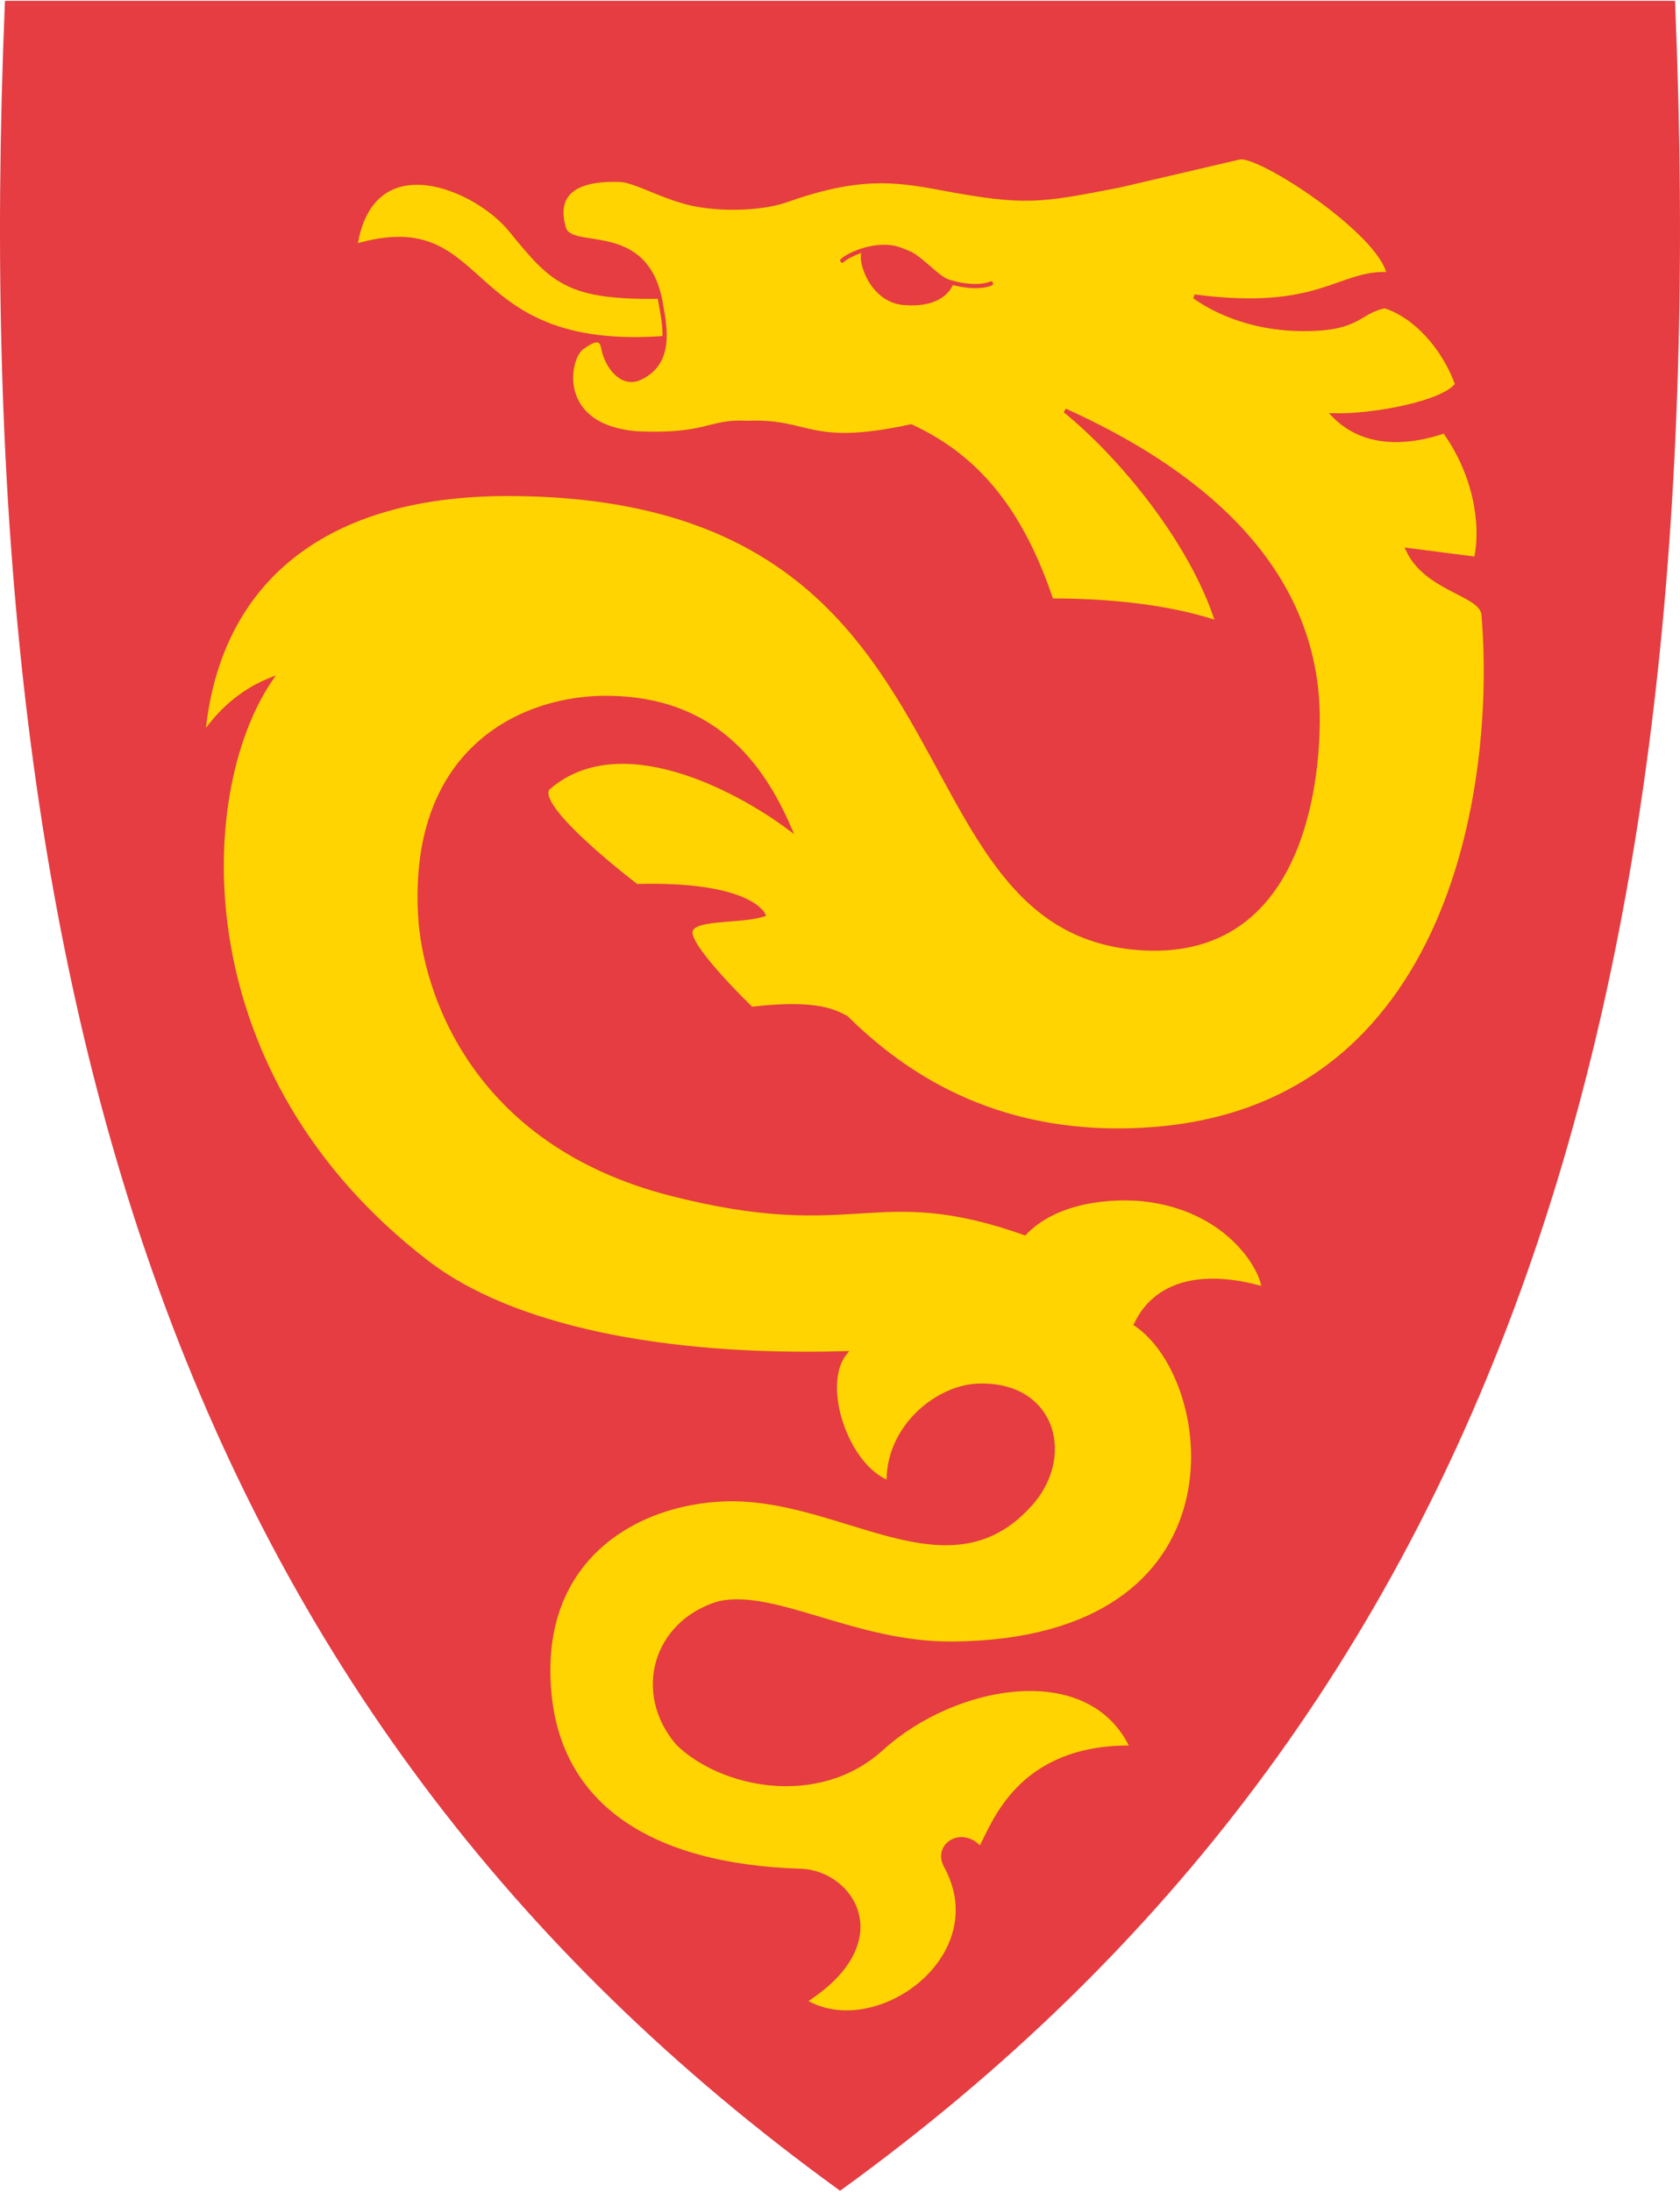 <svg width="400" height="522" viewBox="0 0 400 522" fill="none" xmlns="http://www.w3.org/2000/svg">
<g clip-path="url(#clip0)">
<path d="M199.937 521.235C122.315 464.919 69.112 393.794 37.278 303.827C8.41 222.257 -3.173 123.402 1.861 1.621L1.882 1.141H398.577L398.598 1.621C403.622 123.402 392.039 222.246 363.181 303.827C331.347 393.794 278.144 464.919 200.522 521.235L200.23 521.444L199.937 521.235Z" fill="#E53D42"/>
<path d="M397.877 1.183C407.35 230.382 360.006 404.28 200 520.368C40.004 404.28 -7.329 230.382 2.143 1.183H200.01H397.877ZM398.838 0.19H397.877H200.01H2.143H1.183L1.141 1.151C-3.893 122.994 7.7 221.902 36.578 303.534C68.444 393.606 121.71 464.804 199.415 521.183L200 521.611L200.585 521.183C278.29 464.804 331.556 393.606 363.422 303.534C392.3 221.902 403.893 122.994 398.859 1.151L398.817 0.19H398.838Z" fill="#E53D42"/>
<path d="M164.072 79.901C107.542 86.912 118.84 48.481 84.591 58.595C88.455 33.946 113.312 44.599 121.563 54.73C132.112 67.681 135.454 71.546 161.983 70.501C163.445 73.844 164.281 77.603 164.072 79.901Z" fill="#FFD400" stroke="#E53D42"/>
<path d="M143.601 82.721C144.436 87.317 148.092 91.912 152.27 90.032C160.103 86.481 158.327 77.917 157.387 72.59C154.15 52.328 135.559 60.37 134.201 54.104C132.321 47.42 135.141 42.406 147.57 42.824C151.225 42.929 157.805 47.002 165.116 48.569C173.472 50.24 182.662 49.3 187.049 47.733C204.387 41.571 212.951 42.72 224.126 44.809C244.179 48.569 247.521 47.837 266.426 44.182L295.043 37.498C299.743 36.349 328.882 55.462 330.658 65.279C318.751 64.653 314.365 74.575 284.39 70.606C287.419 72.799 296.714 78.544 311.127 78.335C323.765 78.23 323.451 74.157 329.718 72.904C337.029 75.201 343.818 82.826 346.951 91.495C344.027 95.881 327.211 99.119 317.603 98.91C324.809 106.221 335.045 105.699 343.922 102.67C351.233 112.801 353.218 124.812 351.442 133.063L335.253 130.974C339.745 140.478 352.8 141.314 353.218 146.327C356.664 186.433 346.011 267.69 268.306 269.152C233.213 269.883 212.429 253.068 201.462 242.31C198.956 241.057 194.882 238.341 178.903 240.221C178.903 240.221 164.907 226.748 164.385 222.257C163.967 218.184 175.665 219.646 181.722 217.766C181.722 217.766 178.485 210.246 151.539 210.977C151.539 210.977 125.95 191.551 130.65 187.477C147.57 172.96 175.247 187.686 187.885 197.086C181.305 181.942 169.92 166.484 144.959 166.171C125.428 165.858 97.751 177.555 100.048 218.079C101.093 235.73 112.477 272.076 159.581 284.192C204.387 295.68 207.833 280.849 243.97 293.591C251.804 285.445 265.277 284.818 272.274 285.549C292.223 287.743 300.578 301.947 300.892 306.856C285.643 302.469 274.99 305.811 270.499 315.315C290.239 328.684 297.758 390.723 226.842 391.35C203.656 391.559 184.647 378.817 171.174 381.741C155.925 386.337 151.121 403.047 161.356 415.058C171.696 425.189 194.778 430.098 209.922 416.312C227.26 400.541 259.532 394.588 269.559 416.103C242.299 415.79 236.555 434.694 233.422 440.229C229.035 435.111 222.56 439.394 225.171 444.198C237.286 466.131 208.251 486.706 191.54 476.471C213.786 462.371 202.82 445.869 190.705 445.451C155.716 444.407 130.859 430.411 130.546 398.243C130.232 370.67 151.33 357.824 172.427 356.988C200.731 355.944 226.215 380.697 245.955 357.406C255.459 345.813 250.341 329.311 232.899 329.938C223.082 330.251 211.28 339.964 211.593 353.019C201.671 349.364 194.987 329.937 201.149 322.209C157.283 323.462 121.668 315.838 101.928 300.798C43.858 256.41 45.842 189.357 64.329 161.889C58.898 164.082 53.153 168.051 48.349 175.153C51.482 140.06 75.295 117.605 120.937 117.605C236.868 117.71 209.922 222.57 272.379 225.808C309.769 227.688 313.634 186.642 313.738 171.811C314.052 134.212 283.868 111.443 253.579 97.761C266.426 108.205 283.659 128.572 289.925 148.311C277.705 144.238 263.188 142.985 250.341 142.985C243.344 122.201 233.213 109.041 216.92 101.521C192.271 106.848 193.107 100.059 177.858 100.685C168.772 100.163 168.563 103.923 151.747 103.192C132.008 101.625 135.004 85.269 138.575 82.738C141.092 80.954 143.079 80.006 143.601 82.721Z" fill="#FFD400" stroke="#E53D42"/>
<path d="M226.55 67.284C226.55 67.284 225.074 72.989 215.13 72.125C207.026 71.421 204.35 60.851 205.84 59.974C209.507 58.431 215.157 59.078 217.931 61.119C221.452 63.709 224.077 66.926 226.55 67.284Z" fill="#E53D42" stroke="#E53D42" stroke-linecap="round" stroke-linejoin="round"/>
<path d="M200.54 62.049C201.849 60.706 208.916 57.341 214.393 59.449C219.938 61.583 222.691 66.197 226.136 67.171C232.915 69.086 235.949 67.492 235.949 67.492" stroke="#E53D42" stroke-linecap="round" stroke-linejoin="round"/>
</g>
<defs>
<clipPath id="clip0">
<rect y="0.19" width="400" height="521.42" fill="white"/>
</clipPath>
</defs>
</svg>
